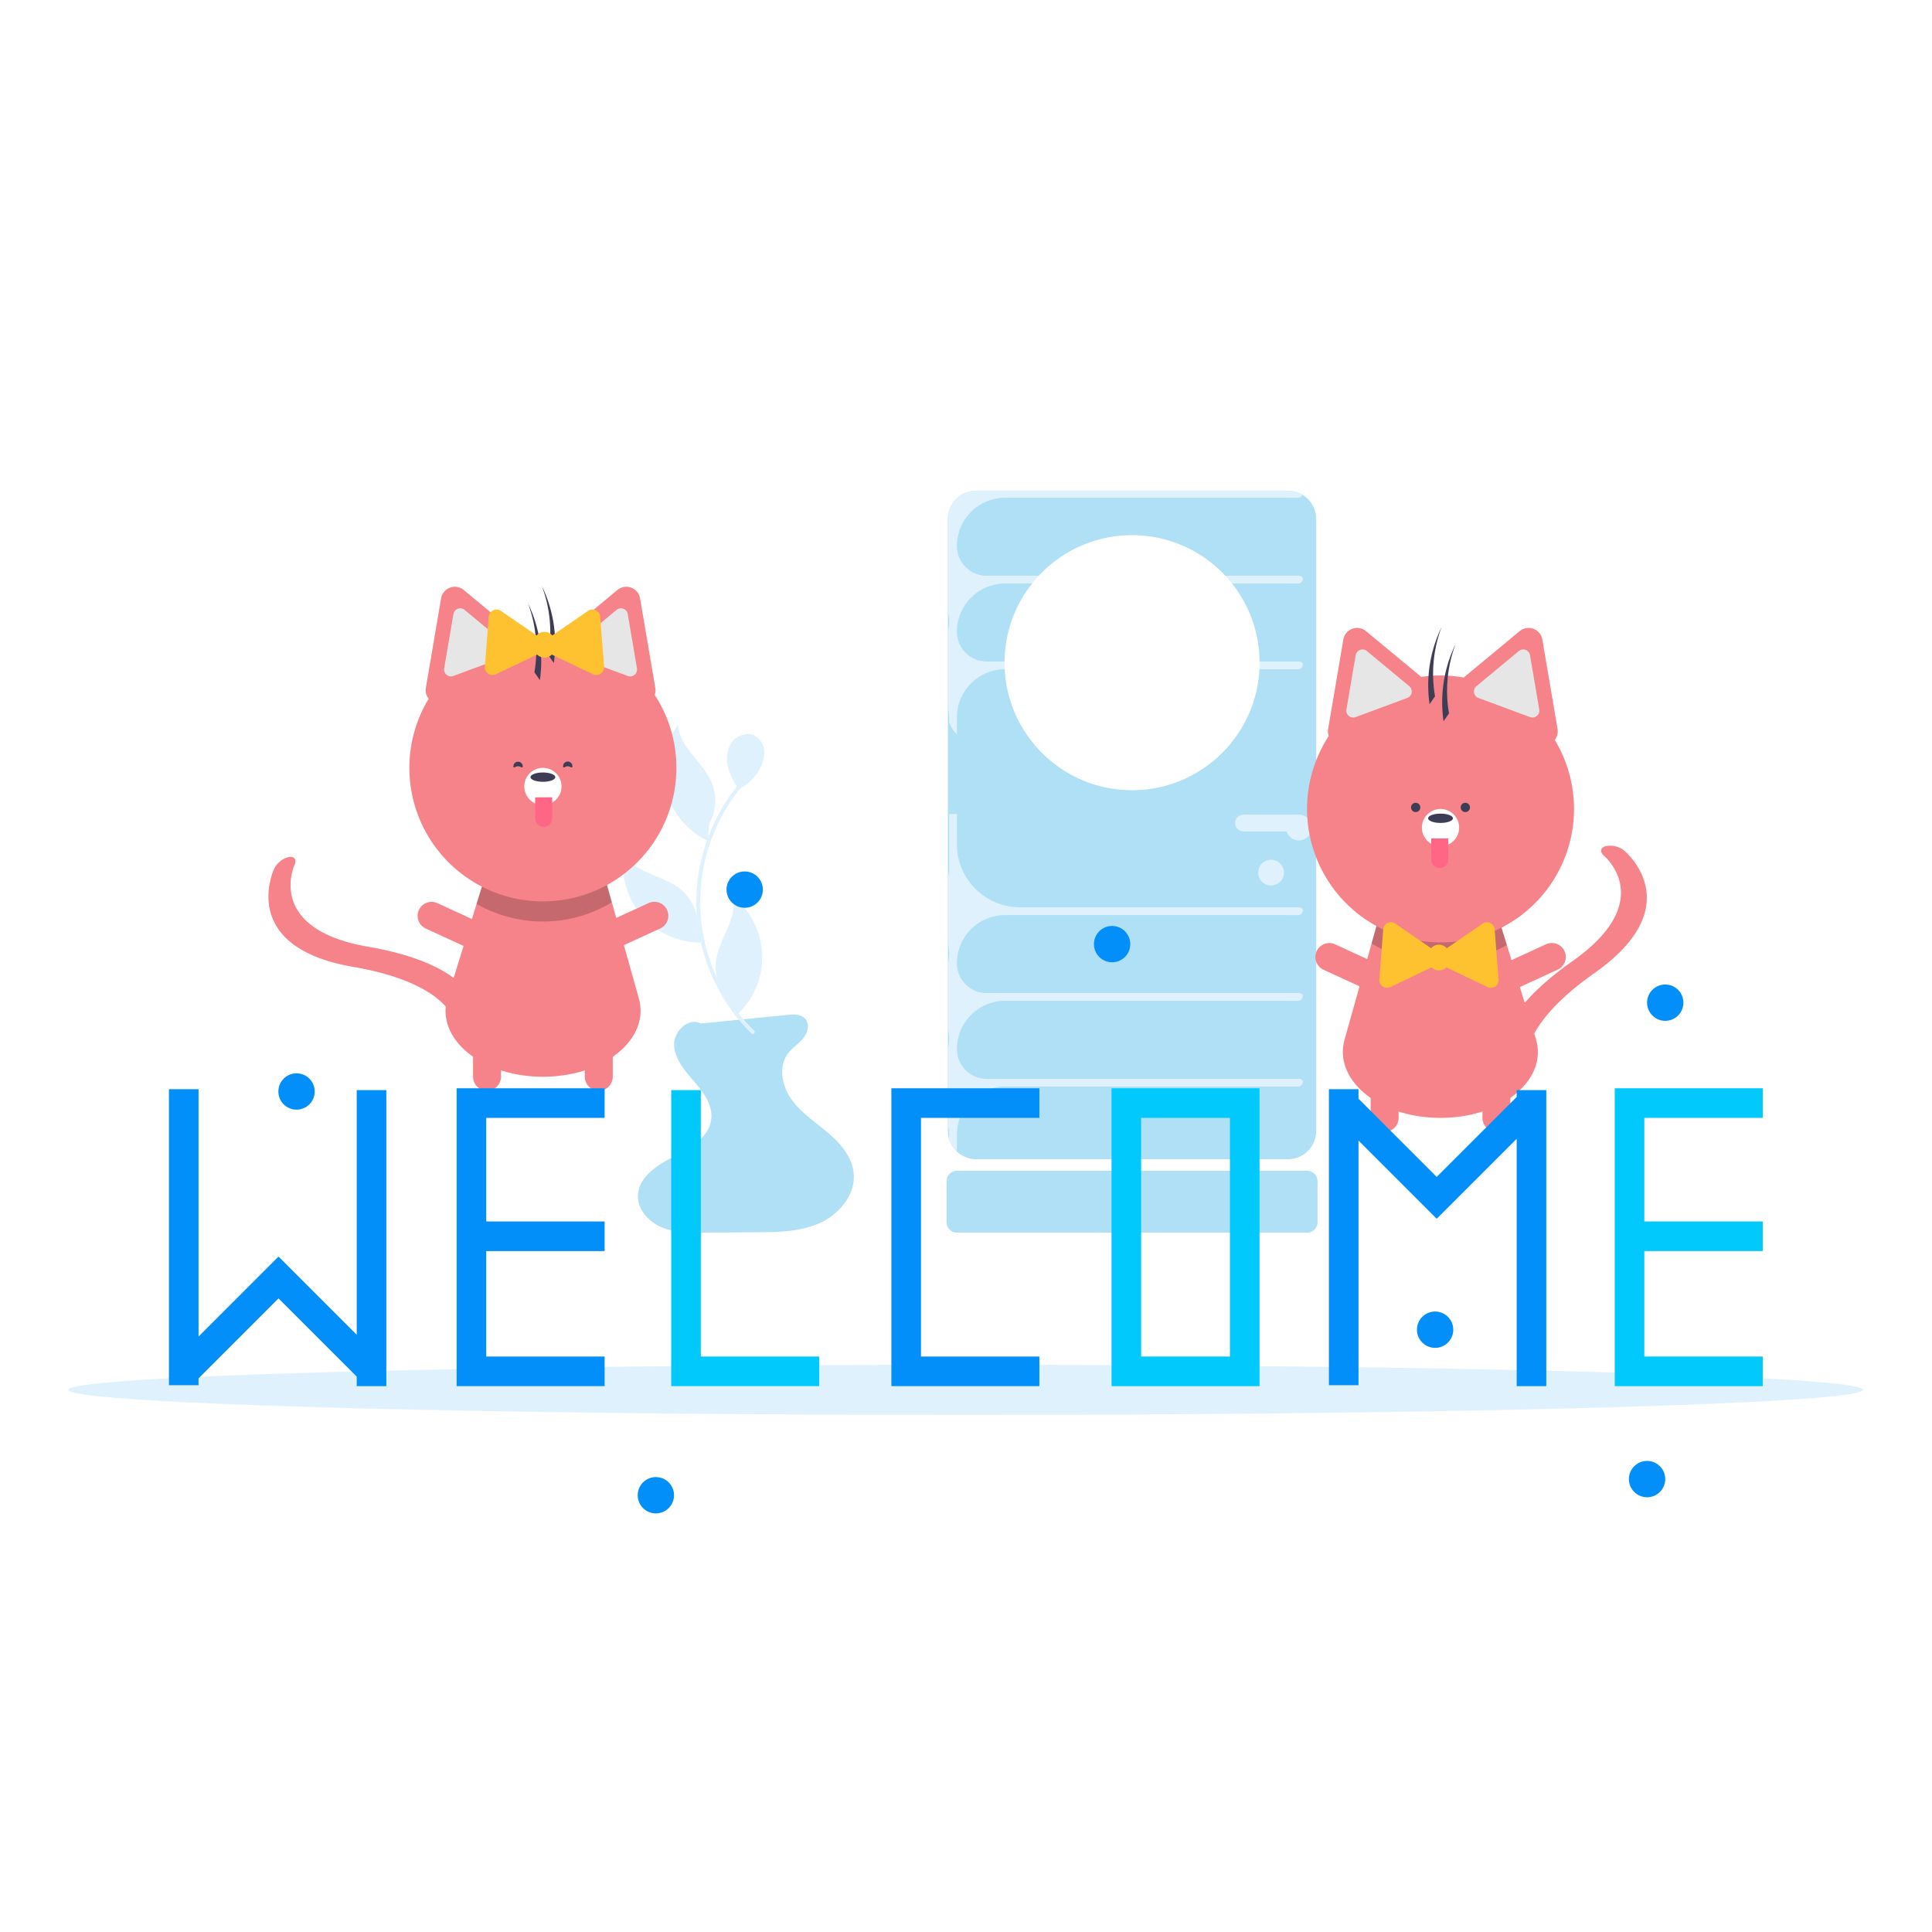 <svg xmlns="http://www.w3.org/2000/svg" xmlns:xlink="http://www.w3.org/1999/xlink" width="1500" height="1500" viewBox="0 0 1500 1500">
  <rect x="0" y="0" width="1500" height="1500" fill="#333333" stroke="none"/>
  <defs>
    <clipPath id="clip-undraw_welcome_cats_thqn">
      <rect width="1500" height="1500"/>
    </clipPath>
  </defs>
  <g id="undraw_welcome_cats_thqn" clip-path="url(#clip-undraw_welcome_cats_thqn)">
    <rect width="1500" height="1500" fill="#fff"/>
    <g id="Group_181" data-name="Group 181" transform="translate(64 -290.505)">
      <path id="Path_6109" data-name="Path 6109" d="M699.72,189.53a21.346,21.346,0,0,0-2.78-2.04v-.01a2.535,2.535,0,0,0-.28-.16,21.244,21.244,0,0,0-3.52-1.72,21.68,21.68,0,0,0-7.79-1.43h-242a22.026,22.026,0,0,0-22,22v475a21.781,21.781,0,0,0,1.01,6.59c.07.23.15.46.23.68.06.18.12.35.19.52a19.122,19.122,0,0,0,1.17,2.56c.21.39.43.77.66,1.15.21.35.43.68.67,1.01q.165.255.36.51a.209.209,0,0,0,.06.08c.21.29.43.58.67.86.37.45.76.89,1.16,1.3.27.29.55.56.83.82a21.934,21.934,0,0,0,14.99,5.92h242a22.011,22.011,0,0,0,22-22v-475a21.94,21.94,0,0,0-7.63-16.64Z" transform="translate(250.569 487.339)" fill="#b0e0f6"/>
      <path id="Path_6110" data-name="Path 6110" d="M693.85,435.67h-.03c-.68-.02-1.36,0-2.04,0H656.5a52.212,52.212,0,0,0-5.87,0,7.388,7.388,0,0,0-3.49,1.16,6.545,6.545,0,0,0-2.82,5.34,6.629,6.629,0,0,0,6.65,6.5c1,.02,2.01,0,3.01,0h35.57c3.78,0,8.12.48,10.11-3.65a6.573,6.573,0,0,0-5.81-9.35Z" transform="translate(250.569 487.339)" fill="#dff1fd"/>
      <circle id="Ellipse_906" data-name="Ellipse 906" cx="10" cy="10" r="10" transform="translate(912.883 958.012)" fill="#dff1fd"/>
      <circle id="Ellipse_907" data-name="Ellipse 907" cx="4" cy="4" r="4" transform="translate(918.883 964.012)" fill="#dff1fd"/>
      <path id="Path_6111" data-name="Path 6111" d="M439.344,591.163a37.323,37.323,0,0,0-10.98,26.5,23.092,23.092,0,0,0,23.087,23.09H693.274c3.72,0,4.88,2.41,2.37,5.15-.91.99-1.89.83-2.87.85-4.45.08-8.92,0-13.38,0H465.844a37.481,37.481,0,0,0-37.48,37.488v13.012a22,22,0,0,1-6-9.49V685.5a38.935,38.935,0,0,0-1.01-8.83v-58.82a30.615,30.615,0,0,0,1.01-7.83,29.691,29.691,0,0,0-1.01-7.71v-51.03a30.672,30.672,0,0,0,1.01-7.83,29.691,29.691,0,0,0-1.01-7.71V484.7a30.672,30.672,0,0,0,1.01-7.83v-41.69h6v23.36a49.062,49.062,0,0,0,49.058,49.06H693.294c3.72,0,4.89,2.41,2.37,5.15-.92.99-1.91.84-2.89.85-4.45.08-8.92,0-13.38,0H465.844a37.486,37.486,0,0,0-37.48,37.482,23.094,23.094,0,0,0,23.1,23.1H693.274c3.72,0,4.88,2.4,2.37,5.15-.91.99-1.89.83-2.87.85-4.45.08-8.92,0-13.38,0H465.844a37.324,37.324,0,0,0-26.5,10.98Z" transform="translate(250.569 487.339)" fill="#dff1fd"/>
      <path id="Path_6112" data-name="Path 6112" d="M695.644,321.9c-.91.99-1.89.83-2.87.85-4.45.08-8.92,0-13.38,0H465.844a37.481,37.481,0,0,0-37.48,37.488v13.012a22,22,0,0,1-6-9.49V361.5a38.934,38.934,0,0,0-1.01-8.83v-58.82a30.615,30.615,0,0,0,1.01-7.83,29.691,29.691,0,0,0-1.01-7.71v-72.14a22.026,22.026,0,0,1,22-22h242a21.679,21.679,0,0,1,7.79,1.43,21.237,21.237,0,0,1,3.52,1.72,5.66,5.66,0,0,1-1,1.43c-.92.99-1.91.84-2.89.85-4.45.08-8.92,0-13.38,0H465.844a37.486,37.486,0,0,0-37.48,37.482,23.094,23.094,0,0,0,23.1,23.1H693.274c3.72,0,4.88,2.4,2.37,5.15-.91.99-1.89.83-2.87.85-4.45.08-8.92,0-13.38,0H465.844a37.486,37.486,0,0,0-37.48,37.472,23.094,23.094,0,0,0,23.1,23.1H693.274C696.994,316.753,698.154,319.163,695.644,321.9Z" transform="translate(250.569 487.339)" fill="#dff1fd"/>
      <circle id="Ellipse_908" data-name="Ellipse 908" cx="15" cy="15" r="15" transform="translate(971.569 867.339)" fill="#fff"/>
      <path id="Path_6113" data-name="Path 6113" d="M348.07,657.67c-1.87,13.8-13.06,25.94-26.12,31.83a65.029,65.029,0,0,1-8.65,3.17c-12.97,3.79-26.99,3.95-40.63,4.03q-20.67.135-41.34.26c-10.87.07-22.09.07-32.13-4.1-.15-.06-.3-.12-.44-.19-9.85-4.26-18.26-13.61-18.02-24.32a22,22,0,0,1,3.1-10.68,31.394,31.394,0,0,1,4.58-6c5.47-5.67,13.05-10.11,20.15-13.68,12.92-6.49,27.7-15.11,29.1-29.5.81-8.3-3.23-15.95-8.38-22.78-.51-.69-1.04-1.37-1.58-2.04-1.16-1.45-2.35-2.87-3.54-4.24-.5-.58-1.01-1.17-1.52-1.76-6.75-7.82-13.58-16.41-13.84-26.63-.27-10.69,11.67-21.45,20.71-16.4q6.645-.66,13.3-1.33,8.16-.81,16.3-1.63c1.21-.11,2.41-.23,3.61-.36q16.935-1.68,33.85-3.38c5.02-.5,10.91-.68,14.17,3.17,3.55,4.21,1.71,10.85-1.8,15.09s-8.38,7.23-11.69,11.62c-4.26,5.66-5.26,12.82-4.03,19.85a36.084,36.084,0,0,0,1.58,6,40.19,40.19,0,0,0,5.08,9.78c7.4,10.38,18.36,17.53,28.1,25.75s18.86,18.68,20.2,31.35c.04.37.07.75.09,1.12a29.275,29.275,0,0,1-.21,6Z" transform="translate(250.569 550.538)" fill="#b0e0f6"/>
      <path id="Path_6114" data-name="Path 6114" d="M268.887,542.371a143.158,143.158,0,0,1-24.846-32.886,146.017,146.017,0,0,1-14.551-38.37,140.26,140.26,0,0,1-3.009-41.511,145.35,145.35,0,0,1,30.109-77.831q1.6-2.048,3.269-4.033c1.243-1.48,3.356.652,2.121,2.121a140.442,140.442,0,0,0,9.027,190.39c1.377,1.358-.745,3.479-2.121,2.121Z" transform="translate(250.569 550.538)" fill="#dff1fd"/>
      <path id="Path_6115" data-name="Path 6115" d="M255.381,354.319a36.355,36.355,0,0,0,3.563-1.554c.059.09.116.182.174.272Z" transform="translate(250.569 550.538)" fill="#dff1fd"/>
      <path id="Path_6116" data-name="Path 6116" d="M254.059,315.732c4.194-5.255,12.211-7.611,18.011-4.211,3.889,2.28,6.217,6.711,6.658,11.2a24.518,24.518,0,0,1-2.812,13.05,37.9,37.9,0,0,1-16.972,17c-3.6-5.554-6.979-11.4-8.417-17.853C249.067,328.349,249.866,320.986,254.059,315.732Z" transform="translate(250.569 550.538)" fill="#dff1fd"/>
      <path id="Path_6117" data-name="Path 6117" d="M202.29,353.231a61.394,61.394,0,0,1,9.53-50.514c1.06,17.593,19.5,28.8,26.245,45.078a36.638,36.638,0,0,1-2,31.694l-1.014,13.351a61.394,61.394,0,0,1-32.766-39.609Z" transform="translate(250.569 550.538)" fill="#dff1fd"/>
      <path id="Path_6118" data-name="Path 6118" d="M169.635,403.157c9.22,15.022,30.759,16.224,44.38,27.409a36.638,36.638,0,0,1,13.164,28.9l5.392,12.255a60.5,60.5,0,0,1-62.937-68.564Z" transform="translate(250.569 550.538)" fill="#dff1fd"/>
      <path id="Path_6119" data-name="Path 6119" d="M254.542,436.009a60.5,60.5,0,0,1,1.66,93.055l-4.54-12.6a36.638,36.638,0,0,1-10.382-30.012C243.44,468.965,258.216,453.248,254.542,436.009Z" transform="translate(250.569 550.538)" fill="#dff1fd"/>
      <path id="Path_6120" data-name="Path 6120" d="M663.354,317.673a99.268,99.268,0,0,1-1.29,16q-.54,3.345-1.31,6.61c-.19.8-.38,1.6-.59,2.39-.66,2.55-1.43,5.07-2.29,7.53a99.045,99.045,0,0,1-46.72,54.71c-1.41.77-2.85,1.5-4.3,2.19q-2.76,1.32-5.61,2.46-1.68.675-3.39,1.29a99.441,99.441,0,0,1-63,1.35c-1.01-.31-2-.64-2.99-.99q-3.06-1.05-6.01-2.3c-1.32-.56-2.62-1.14-3.9-1.76a99.269,99.269,0,0,1-51.13-56.95c-.85-2.47-1.62-4.98-2.28-7.53-.21-.79-.4-1.59-.59-2.39q-.765-3.27-1.31-6.61a99.325,99.325,0,0,1,9.85-61.66c.06-.11.12-.23.18-.34a97.931,97.931,0,0,1,5.36-9l.39-.57a99.271,99.271,0,0,1,39.53-33.92c1.29-.61,2.59-1.2,3.9-1.75,1.91-.8,3.84-1.55,5.81-2.23,1.05-.37,2.12-.72,3.19-1.06a99.442,99.442,0,0,1,63,1.35c1.21.43,2.41.89,3.6,1.37q2.745,1.11,5.4,2.38,2.175,1.035,4.3,2.18a99.023,99.023,0,0,1,35.13,31.68l.39.57a97.918,97.918,0,0,1,5.36,9c.06.11.12.23.18.34A98.494,98.494,0,0,1,663.354,317.673Z" transform="translate(250.569 487.339)" fill="#fff"/>
      <path id="Path_6122" data-name="Path 6122" d="M708.35,724.61c0-1.62.09-3.26-.01-4.88a8.071,8.071,0,0,0-7.96-7.56c-1.02-.02-2.04,0-3.06,0H428.89a8.175,8.175,0,0,0-8.54,8.21c-.05,5.83,0,11.66,0,17.49v10.16c0,1.64-.11,3.34.05,4.98a8.044,8.044,0,0,0,7.94,7.16c.32.01.65,0,.97,0h271.1a8.076,8.076,0,0,0,7.94-8.15c.02-2.08,0-4.17,0-6.26Z" transform="translate(250.569 487.339)" fill="#b0e0f6"/>
      <circle id="Ellipse_909" data-name="Ellipse 909" cx="10" cy="10" r="10" transform="translate(934.423 923.012)" fill="#dff1fd"/>
    </g>
    <ellipse id="Ellipse_892" data-name="Ellipse 892" cx="696.742" cy="19.489" rx="696.742" ry="19.489" transform="translate(53 1059.576)" fill="#dff1fd"/>
    <path id="Path_6066" data-name="Path 6066" d="M865.317,539.572c-.88.012-1.76.024-2.651.024s-1.772-.012-2.651-.024c-46.64-1.061-80.445-30.2-71.84-60.777l20.982-74.588,5.3-18.873,94,1.6,5.713,18.463,22.488,72.672C946.184,508.816,912.379,538.511,865.317,539.572Z" transform="translate(255.739 328.314)" fill="#f68389"/>
    <path id="Path_6067" data-name="Path 6067" d="M906.094,405.4a103.759,103.759,0,0,1-105.018-1.193l5.3-18.873,94,1.6Z" transform="translate(263.82 328.314)" opacity="0.2"/>
    <path id="Path_6068" data-name="Path 6068" d="M866.111,501.925c4.061-15.134,17.407-36.966,54.836-63.289,65.276-45.914,26.336-80.341,24.649-81.783-3.54-3.026-3.017-6.423,1.215-7.584a17.592,17.592,0,0,1,14.16,3.3c2.113,1.748,50.875,43.389-22.785,95.191-66.291,46.628-52.2,77.065-52.034,77.357,1.776,3.255-1.072,5.86-6.368,5.825s-11.033-2.7-12.815-5.952C866.594,524.3,862.328,516.014,866.111,501.925Z" transform="translate(299.836 307.66)" fill="#f68389"/>
    <path id="Path_6069" data-name="Path 6069" d="M811.461,515.543A10.846,10.846,0,0,1,800.614,504.7v-47a10.846,10.846,0,1,1,21.693,0v47a10.846,10.846,0,0,1-10.847,10.846Z" transform="translate(263.559 363.214)" fill="#f68389"/>
    <path id="Path_6070" data-name="Path 6070" d="M836.552,432.163a10.846,10.846,0,0,1-14.387,5.32l-42.7-19.645a10.847,10.847,0,0,1,9.067-19.707l42.7,19.645a10.846,10.846,0,0,1,5.32,14.387Z" transform="translate(247.978 335.01)" fill="#f68389"/>
    <path id="Path_6071" data-name="Path 6071" d="M857.19,432.163a10.846,10.846,0,0,0,14.387,5.32l42.7-19.645a10.846,10.846,0,1,0-9.067-19.707l-42.7,19.645a10.847,10.847,0,0,0-5.32,14.387Z" transform="translate(295.092 335.01)" fill="#f68389"/>
    <path id="Path_6072" data-name="Path 6072" d="M866.823,515.543A10.846,10.846,0,0,0,877.67,504.7v-47a10.847,10.847,0,0,0-21.693,0v47a10.846,10.846,0,0,0,10.847,10.846Z" transform="translate(294.968 363.214)" fill="#f68389"/>
    <path id="Path_6073" data-name="Path 6073" d="M961.437,328.009a10.666,10.666,0,0,0,2.153-8.477l-5.9-34.728-5.9-34.728a10.835,10.835,0,0,0-17.6-6.527l-27.123,22.476-16.341,13.541a102.964,102.964,0,0,0-32.988-.5L842,266.026,814.872,243.55a10.835,10.835,0,0,0-17.6,6.527l-5.9,34.728-5.9,34.728a10.727,10.727,0,0,0,.473,5.445,103.629,103.629,0,1,0,175.494,3.032Z" transform="translate(245.683 246.46)" fill="#f68389"/>
    <path id="Path_6074" data-name="Path 6074" d="M801.111,251.728a5.4,5.4,0,0,0-1.884.342,5.31,5.31,0,0,0-3.424,4.13l-7.159,42.114a5.364,5.364,0,0,0,7.154,5.928l40.051-14.857a5.364,5.364,0,0,0,1.557-9.159h0l-32.891-27.256a5.316,5.316,0,0,0-3.4-1.241Z" transform="translate(256.726 252.514)" fill="#e6e6e6"/>
    <path id="Path_6075" data-name="Path 6075" d="M890.008,251.728a5.316,5.316,0,0,0-3.4,1.241l-32.892,27.257a5.364,5.364,0,0,0,1.557,9.159l40.051,14.857a5.364,5.364,0,0,0,7.155-5.928L895.315,256.2a5.31,5.31,0,0,0-3.424-4.13A5.4,5.4,0,0,0,890.008,251.728Z" transform="translate(292.582 252.514)" fill="#e6e6e6"/>
    <circle id="Ellipse_893" data-name="Ellipse 893" cx="14.462" cy="14.462" r="14.462" transform="translate(1103.943 628.082)" fill="#fff"/>
    <ellipse id="Ellipse_894" data-name="Ellipse 894" cx="9.641" cy="3.615" rx="9.641" ry="3.615" transform="translate(1108.764 631.698)" fill="#3f3d56"/>
    <path id="Path_6076" data-name="Path 6076" d="M675.14,125.04H688.4v16.27a6.629,6.629,0,0,1-6.629,6.628h0a6.628,6.628,0,0,1-6.628-6.628Z" transform="translate(436.034 525.94)" fill="#ff6584"/>
    <path id="Path_6077" data-name="Path 6077" d="M839.477,240.69c-.7,1.442-1.37,2.9-2,4.386a103.16,103.16,0,0,0-7.29,55.4c1.357-1.969,2.783-4.02,4.234-6.093a103.092,103.092,0,0,1,5.061-53.688Z" transform="translate(279.733 246.251)" fill="#3f3d56"/>
    <path id="Path_6078" data-name="Path 6078" d="M846.4,249.148c-.7,1.442-1.37,2.9-2,4.386a103.158,103.158,0,0,0-7.29,55.4c1.357-1.969,2.783-4.02,4.233-6.093a103.094,103.094,0,0,1,5.061-53.688Z" transform="translate(283.659 251.05)" fill="#3f3d56"/>
    <path id="Path_6079" data-name="Path 6079" d="M897.509,431.267l-1.528-19.432L894.453,392.4a6,6,0,0,0-9.373-4.471l-16.065,11.039-11.731,8.061a7.986,7.986,0,0,0-12.146,0l-11.731-8.061-16.064-11.039a6,6,0,0,0-9.373,4.471l-1.528,19.432-1.528,19.432a6,6,0,0,0,8.559,5.881l17.592-8.393,14.455-6.9a8,8,0,0,0,11.381,0l14.455,6.9,17.593,8.393a6,6,0,0,0,8.559-5.881Z" transform="translate(265.988 329.19)" fill="#fec230"/>
    <circle id="Ellipse_895" data-name="Ellipse 895" cx="3.615" cy="3.615" r="3.615" transform="translate(1095.507 623.262)" fill="#3f3d56"/>
    <circle id="Ellipse_896" data-name="Ellipse 896" cx="3.615" cy="3.615" r="3.615" transform="translate(1134.072 623.262)" fill="#3f3d56"/>
    <path id="Path_6080" data-name="Path 6080" d="M415.3,519.192c.88.012,1.76.024,2.651.024s1.772-.012,2.651-.024c46.64-1.061,80.445-30.2,71.84-60.777l-20.982-74.588-5.3-18.873-94,1.6-5.712,18.463-22.488,72.672C334.43,488.436,368.235,518.132,415.3,519.192Z" transform="translate(3.561 316.752)" fill="#f68389"/>
    <path id="Path_6081" data-name="Path 6081" d="M357.715,385.021a103.759,103.759,0,0,0,105.018-1.193l-5.3-18.873-94,1.6Z" transform="translate(12.284 316.752)" opacity="0.2"/>
    <path id="Path_6082" data-name="Path 6082" d="M408.763,458.012c-10.146-11.941-31.551-25.963-76.643-33.738-78.645-13.567-58.181-61.345-57.273-63.371,1.9-4.249-.021-7.1-4.344-6.334a17.591,17.591,0,0,0-11.388,9.038c-1.162,2.484-27.416,60.985,61.325,76.287,79.867,13.778,80.152,47.318,80.131,47.652-.213,3.7,3.476,4.838,8.248,2.54s8.816-7.161,9.036-10.863C417.9,478.44,418.21,469.128,408.763,458.012Z" transform="translate(-46.213 310.79)" fill="#f68389"/>
    <path id="Path_6083" data-name="Path 6083" d="M422.187,495.164a10.846,10.846,0,0,0,10.846-10.847v-47a10.846,10.846,0,0,0-21.693,0v47a10.846,10.846,0,0,0,10.847,10.846Z" transform="translate(42.708 351.652)" fill="#f68389"/>
    <path id="Path_6084" data-name="Path 6084" d="M412.553,411.784a10.846,10.846,0,0,0,14.387,5.32l42.7-19.645a10.847,10.847,0,1,0-9.067-19.707l-42.7,19.645a10.846,10.846,0,0,0-5.32,14.387Z" transform="translate(42.831 323.448)" fill="#f68389"/>
    <path id="Path_6085" data-name="Path 6085" d="M391.916,411.784a10.846,10.846,0,0,1-14.387,5.32l-42.7-19.645a10.846,10.846,0,0,1,9.067-19.707L386.6,397.4A10.846,10.846,0,0,1,391.916,411.784Z" transform="translate(-4.283 323.448)" fill="#f68389"/>
    <path id="Path_6086" data-name="Path 6086" d="M366.824,495.164a10.846,10.846,0,0,1-10.846-10.847v-47a10.846,10.846,0,0,1,21.693,0v47a10.846,10.846,0,0,1-10.847,10.846Z" transform="translate(11.299 351.652)" fill="#f68389"/>
    <path id="Path_6087" data-name="Path 6087" d="M514.888,304.6a10.727,10.727,0,0,0,.473-5.445l-5.9-34.727-5.9-34.728a10.835,10.835,0,0,0-17.6-6.527l-27.123,22.476L443.095,258.69a102.964,102.964,0,0,0-32.988.5l-16.341-13.541-27.123-22.476a10.835,10.835,0,0,0-17.6,6.527l-5.9,34.728-5.9,34.728a10.667,10.667,0,0,0,2.153,8.477A103.659,103.659,0,1,0,514.888,304.6Z" transform="translate(-6.6 234.898)" fill="#f68389"/>
    <path id="Path_6088" data-name="Path 6088" d="M439.66,232.589l-32.891,27.256h0a5.364,5.364,0,0,0,1.557,9.159l40.051,14.857a5.364,5.364,0,0,0,7.154-5.928l-7.159-42.114a5.31,5.31,0,0,0-3.424-4.13,5.4,5.4,0,0,0-1.884-.342,5.316,5.316,0,0,0-3.4,1.241Z" transform="translate(39.013 240.952)" fill="#e6e6e6"/>
    <path id="Path_6089" data-name="Path 6089" d="M352.285,231.69a5.31,5.31,0,0,0-3.424,4.13L341.7,277.934a5.364,5.364,0,0,0,7.154,5.928l40.051-14.857a5.364,5.364,0,0,0,1.557-9.159l-32.892-27.257a5.317,5.317,0,0,0-3.4-1.241,5.4,5.4,0,0,0-1.884.342Z" transform="translate(3.156 240.952)" fill="#e6e6e6"/>
    <circle id="Ellipse_897" data-name="Ellipse 897" cx="14.462" cy="14.462" r="14.462" transform="translate(407.047 596.141)" fill="#fff"/>
    <ellipse id="Ellipse_898" data-name="Ellipse 898" cx="9.641" cy="3.615" rx="9.641" ry="3.615" transform="translate(411.867 599.756)" fill="#3f3d56"/>
    <path id="Path_6090" data-name="Path 6090" d="M6.628,0h0a6.628,6.628,0,0,1,6.628,6.628V22.9H0V6.628A6.628,6.628,0,0,1,6.628,0Z" transform="translate(428.739 641.937) rotate(180)" fill="#ff6584"/>
    <path id="Path_6091" data-name="Path 6091" d="M390.066,220.31c.7,1.442,1.37,2.9,2,4.386a103.159,103.159,0,0,1,7.289,55.4c-1.357-1.969-2.783-4.02-4.233-6.093a103.092,103.092,0,0,0-5.061-53.688Z" transform="translate(30.638 234.689)" fill="#3f3d56"/>
    <path id="Path_6092" data-name="Path 6092" d="M383.146,228.768c.7,1.442,1.37,2.9,2,4.386a103.16,103.16,0,0,1,7.289,55.4c-1.357-1.969-2.783-4.02-4.233-6.093A103.092,103.092,0,0,0,383.146,228.768Z" transform="translate(26.712 239.488)" fill="#3f3d56"/>
    <path id="Path_6093" data-name="Path 6093" d="M361.816,276.326l1.528-19.432,1.528-19.432a6,6,0,0,1,9.373-4.471L390.31,244.03l11.731,8.061a7.986,7.986,0,0,1,12.145,0l11.731-8.061,16.065-11.039a6,6,0,0,1,9.373,4.471l1.528,19.432,1.528,19.432a6,6,0,0,1-8.559,5.881l-17.593-8.393-14.455-6.9a8,8,0,0,1-11.381,0l-14.455,6.9-17.593,8.393a6,6,0,0,1-8.559-5.881Z" transform="translate(14.601 241.285)" fill="#fec230"/>
    <path id="Path_6094" data-name="Path 6094" d="M400.575,310.9c0,2,1.619,0,3.616,0s3.615,2,3.615,0a3.616,3.616,0,1,0-7.231,0Z" transform="translate(36.601 284.034)" fill="#3f3d56"/>
    <path id="Path_6095" data-name="Path 6095" d="M383.2,310.9c0,2-1.619,0-3.616,0s-3.615,2-3.615,0a3.616,3.616,0,0,1,7.231,0Z" transform="translate(22.641 284.034)" fill="#3f3d56"/>
    <path id="Path_6096" data-name="Path 6096" d="M522.644,271.77V248.788H407.736V480.041H522.644V457.059H430.718V271.77Z" transform="translate(284.325 596.147)" fill="#028ffa"/>
    <path id="Path_6097" data-name="Path 6097" d="M672.253,469.1V700.351H787.161V469.1Zm91.926,208.271H695.234V492.08h68.945Z" transform="translate(190.734 375.837)" fill="#01c9fc"/>
    <path id="Path_6098" data-name="Path 6098" d="M321.663,456.539V249.705H298.681V479.521H413.589V456.539Z" transform="translate(222.454 596.667)" fill="#01c9fc"/>
    <path id="Path_6099" data-name="Path 6099" d="M307.284,271.77V248.788H192.376V480.041H307.284V457.059H215.358V375.188h91.926V352.206H215.358V271.77Z" transform="translate(162.143 596.147)" fill="#028ffa"/>
    <path id="Path_6100" data-name="Path 6100" d="M880.966,271.77V248.788H766.058V480.041H880.966V457.059H789.04V375.188h91.926V352.206H789.04V271.77Z" transform="translate(487.616 596.147)" fill="#01c9fc"/>
    <path id="Path_6101" data-name="Path 6101" d="M195.661,249.965V439.9L135.066,379.31l-.138.139-.129-.129L72.854,441.267V249.247H49.872V479.063H72.854v-5.3l62.086-62.086,60.722,60.724v7.376h22.982V249.965Z" transform="translate(81.294 596.408)" fill="#028ffa"/>
    <path id="Path_6102" data-name="Path 6102" d="M770.261,249.965v5.294l-62.085,62.086-60.724-60.722v-7.376H624.47V479.063h22.982V289.123l60.595,60.595.14-.14.127.127,61.948-61.946V479.781h22.98V249.965Z" transform="translate(407.287 596.408)" fill="#028ffa"/>
    <circle id="Ellipse_899" data-name="Ellipse 899" cx="14.106" cy="14.106" r="14.106" transform="translate(564.071 676.59)" fill="#028ffa"/>
    <circle id="Ellipse_900" data-name="Ellipse 900" cx="14.106" cy="14.106" r="14.106" transform="translate(216.122 833.324)" fill="#028ffa"/>
    <circle id="Ellipse_901" data-name="Ellipse 901" cx="14.106" cy="14.106" r="14.106" transform="translate(495.108 1146.792)" fill="#028ffa"/>
    <circle id="Ellipse_902" data-name="Ellipse 902" cx="14.106" cy="14.106" r="14.106" transform="translate(849.327 718.908)" fill="#028ffa"/>
    <circle id="Ellipse_903" data-name="Ellipse 903" cx="14.106" cy="14.106" r="14.106" transform="translate(1264.673 1134.253)" fill="#028ffa"/>
    <circle id="Ellipse_904" data-name="Ellipse 904" cx="14.106" cy="14.106" r="14.106" transform="translate(1278.779 764.361)" fill="#028ffa"/>
    <circle id="Ellipse_905" data-name="Ellipse 905" cx="14.106" cy="14.106" r="14.106" transform="translate(1100.102 1018.27)" fill="#028ffa"/>
  </g>
</svg>
